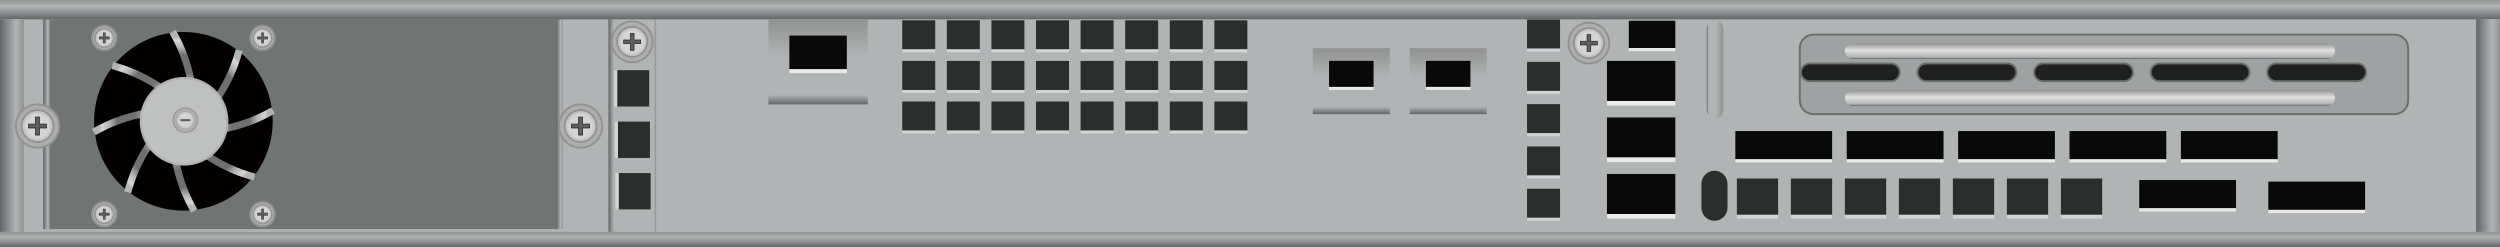 <?xml version="1.0" encoding="utf-8"?>
<!-- Generator: Adobe Illustrator 16.0.0, SVG Export Plug-In . SVG Version: 6.00 Build 0)  -->
<!DOCTYPE svg PUBLIC "-//W3C//DTD SVG 1.1//EN" "http://www.w3.org/Graphics/SVG/1.1/DTD/svg11.dtd">
<svg version="1.1" id="图层_1" xmlns="http://www.w3.org/2000/svg" xmlns:xlink="http://www.w3.org/1999/xlink" x="0px" y="0px"
	 width="1275.59px" height="126.14px" viewBox="0 0 1275.59 126.14" enable-background="new 0 0 1275.59 126.14"
	 xml:space="preserve">
<rect y="0" fill="#B1B4B5" width="1275.59" height="126.142"/>
<rect x="22.14" y="9.845" fill="#707574" width="263.746" height="107.044"/>
<linearGradient id="SVGID_1_" gradientUnits="userSpaceOnUse" x1="283.9" y1="63.367" x2="287.16" y2="63.367">
	<stop  offset="0" style="stop-color:#636666"/>
	<stop  offset="0.673" style="stop-color:#B1B4B5"/>
	<stop  offset="1" style="stop-color:#919292"/>
</linearGradient>
<rect x="283.9" y="9.845" fill="url(#SVGID_1_)" width="3.26" height="107.044"/>
<linearGradient id="SVGID_2_" gradientUnits="userSpaceOnUse" x1="310.444" y1="64.072" x2="334.804" y2="64.072">
	<stop  offset="0" style="stop-color:#636666"/>
	<stop  offset="0.112" style="stop-color:#B1B4B5"/>
	<stop  offset="0.944" style="stop-color:#B1B4B5"/>
	<stop  offset="1" style="stop-color:#919292"/>
</linearGradient>
<rect x="310.444" y="9.845" fill="url(#SVGID_2_)" width="24.359" height="108.454"/>
<linearGradient id="SVGID_3_" gradientUnits="userSpaceOnUse" x1="22.14" y1="63.367" x2="25.399" y2="63.367">
	<stop  offset="0" style="stop-color:#636666"/>
	<stop  offset="0.673" style="stop-color:#B1B4B5"/>
	<stop  offset="1" style="stop-color:#919292"/>
</linearGradient>
<rect x="22.14" y="9.845" fill="url(#SVGID_3_)" width="3.26" height="107.044"/>
<g>
	<g>
		<g>
			<circle fill="#030000" cx="93.577" cy="61.889" r="45.567"/>
			<g>
				<g>
					<g>
						<linearGradient id="SVGID_4_" gradientUnits="userSpaceOnUse" x1="46.916" y1="61.889" x2="88.038" y2="61.889">
							<stop  offset="0" style="stop-color:#B1B4B5"/>
							<stop  offset="0.081" style="stop-color:#B1B4B5"/>
							<stop  offset="0.129" style="stop-color:#D5D5D5"/>
							<stop  offset="0.22" style="stop-color:#B1B4B5"/>
							<stop  offset="0.312" style="stop-color:#717071"/>
							<stop  offset="0.532" style="stop-color:#717071"/>
							<stop  offset="0.688" style="stop-color:#B1B4B5"/>
							<stop  offset="0.882" style="stop-color:#717071"/>
							<stop  offset="1" style="stop-color:#B1B4B5"/>
						</linearGradient>
						<path fill="url(#SVGID_4_)" d="M48.754,68.992l-1.839-3.152c12.399-7.229,26.619-11.054,41.123-11.054v3.65
							C74.18,58.436,60.596,62.086,48.754,68.992z"/>
					</g>
					<g>
						
							<linearGradient id="SVGID_5_" gradientUnits="userSpaceOnUse" x1="-9627.196" y1="319.678" x2="-9586.074" y2="319.678" gradientTransform="matrix(-1 0 0 -1 -9486.957 381.566)">
							<stop  offset="0" style="stop-color:#B1B4B5"/>
							<stop  offset="0.081" style="stop-color:#B1B4B5"/>
							<stop  offset="0.129" style="stop-color:#D5D5D5"/>
							<stop  offset="0.22" style="stop-color:#B1B4B5"/>
							<stop  offset="0.312" style="stop-color:#717071"/>
							<stop  offset="0.532" style="stop-color:#717071"/>
							<stop  offset="0.688" style="stop-color:#B1B4B5"/>
							<stop  offset="0.882" style="stop-color:#717071"/>
							<stop  offset="1" style="stop-color:#B1B4B5"/>
						</linearGradient>
						<path fill="url(#SVGID_5_)" d="M138.4,54.786l1.838,3.154c-12.398,7.23-26.619,11.052-41.123,11.052v-3.65
							C112.975,65.342,126.559,61.69,138.4,54.786z"/>
					</g>
				</g>
				<g>
					<g>
						
							<linearGradient id="SVGID_6_" gradientUnits="userSpaceOnUse" x1="-4892.432" y1="-4619.673" x2="-4851.309" y2="-4619.673" gradientTransform="matrix(0 1 -1 0 -4526.096 4907.662)">
							<stop  offset="0" style="stop-color:#B1B4B5"/>
							<stop  offset="0.081" style="stop-color:#B1B4B5"/>
							<stop  offset="0.129" style="stop-color:#D5D5D5"/>
							<stop  offset="0.22" style="stop-color:#B1B4B5"/>
							<stop  offset="0.312" style="stop-color:#717071"/>
							<stop  offset="0.532" style="stop-color:#717071"/>
							<stop  offset="0.688" style="stop-color:#B1B4B5"/>
							<stop  offset="0.882" style="stop-color:#717071"/>
							<stop  offset="1" style="stop-color:#B1B4B5"/>
						</linearGradient>
						<path fill="url(#SVGID_6_)" d="M86.475,17.065l3.153-1.836c7.231,12.398,11.053,26.619,11.053,41.123h-3.65
							C97.03,42.493,93.38,28.909,86.475,17.065z"/>
					</g>
					<g>
						
							<linearGradient id="SVGID_7_" gradientUnits="userSpaceOnUse" x1="-4687.846" y1="5001.24" x2="-4646.725" y2="5001.24" gradientTransform="matrix(0 -1 1 0 -4907.662 -4579.295)">
							<stop  offset="0" style="stop-color:#B1B4B5"/>
							<stop  offset="0.081" style="stop-color:#B1B4B5"/>
							<stop  offset="0.129" style="stop-color:#D5D5D5"/>
							<stop  offset="0.22" style="stop-color:#B1B4B5"/>
							<stop  offset="0.312" style="stop-color:#717071"/>
							<stop  offset="0.532" style="stop-color:#717071"/>
							<stop  offset="0.688" style="stop-color:#B1B4B5"/>
							<stop  offset="0.882" style="stop-color:#717071"/>
							<stop  offset="1" style="stop-color:#B1B4B5"/>
						</linearGradient>
						<path fill="url(#SVGID_7_)" d="M100.681,106.711l-3.153,1.84c-7.23-12.396-11.053-26.619-11.053-41.121h3.65
							C90.125,81.287,93.775,94.871,100.681,106.711z"/>
					</g>
				</g>
				<g>
					<g>
						
							<linearGradient id="SVGID_8_" gradientUnits="userSpaceOnUse" x1="-8256.196" y1="-3119.534" x2="-8215.072" y2="-3119.534" gradientTransform="matrix(-0.707 0.707 -0.707 -0.707 -7917.206 3661.029)">
							<stop  offset="0" style="stop-color:#B1B4B5"/>
							<stop  offset="0.081" style="stop-color:#B1B4B5"/>
							<stop  offset="0.129" style="stop-color:#D5D5D5"/>
							<stop  offset="0.22" style="stop-color:#B1B4B5"/>
							<stop  offset="0.312" style="stop-color:#717071"/>
							<stop  offset="0.532" style="stop-color:#717071"/>
							<stop  offset="0.688" style="stop-color:#B1B4B5"/>
							<stop  offset="0.882" style="stop-color:#717071"/>
							<stop  offset="1" style="stop-color:#B1B4B5"/>
						</linearGradient>
						<path fill="url(#SVGID_8_)" d="M120.249,25.173l3.53,0.93c-3.654,13.879-11.007,26.639-21.263,36.894l-2.581-2.582
							C109.735,50.616,116.759,38.429,120.249,25.173z"/>
					</g>
					<g>
						
							<linearGradient id="SVGID_9_" gradientUnits="userSpaceOnUse" x1="-1324.033" y1="3501.259" x2="-1282.909" y2="3501.259" gradientTransform="matrix(0.707 -0.707 0.707 0.707 -1478.934 -3317.079)">
							<stop  offset="0" style="stop-color:#B1B4B5"/>
							<stop  offset="0.081" style="stop-color:#B1B4B5"/>
							<stop  offset="0.129" style="stop-color:#D5D5D5"/>
							<stop  offset="0.22" style="stop-color:#B1B4B5"/>
							<stop  offset="0.312" style="stop-color:#717071"/>
							<stop  offset="0.532" style="stop-color:#717071"/>
							<stop  offset="0.688" style="stop-color:#B1B4B5"/>
							<stop  offset="0.882" style="stop-color:#717071"/>
							<stop  offset="1" style="stop-color:#B1B4B5"/>
						</linearGradient>
						<path fill="url(#SVGID_9_)" d="M66.905,98.607l-3.529-0.93c3.654-13.881,11.007-26.641,21.263-36.894l2.581,2.582
							C77.419,73.164,70.396,85.352,66.905,98.607z"/>
					</g>
				</g>
				<g>
					<g>
						
							<linearGradient id="SVGID_10_" gradientUnits="userSpaceOnUse" x1="-8073.912" y1="3683.544" x2="-8032.788" y2="3683.544" gradientTransform="matrix(-0.707 -0.707 0.707 -0.707 -8187.123 -3009.544)">
							<stop  offset="0" style="stop-color:#B1B4B5"/>
							<stop  offset="0.081" style="stop-color:#B1B4B5"/>
							<stop  offset="0.129" style="stop-color:#D5D5D5"/>
							<stop  offset="0.22" style="stop-color:#B1B4B5"/>
							<stop  offset="0.312" style="stop-color:#717071"/>
							<stop  offset="0.532" style="stop-color:#717071"/>
							<stop  offset="0.688" style="stop-color:#B1B4B5"/>
							<stop  offset="0.882" style="stop-color:#717071"/>
							<stop  offset="1" style="stop-color:#B1B4B5"/>
						</linearGradient>
						<path fill="url(#SVGID_10_)" d="M130.295,88.563l-0.929,3.531c-13.88-3.656-26.638-11.01-36.894-21.264l2.581-2.582
							C104.852,78.047,117.04,85.072,130.295,88.563z"/>
					</g>
					<g>
						
							<linearGradient id="SVGID_11_" gradientUnits="userSpaceOnUse" x1="-1506.317" y1="-3301.817" x2="-1465.193" y2="-3301.817" gradientTransform="matrix(0.707 0.707 -0.707 0.707 -1209.016 3428.729)">
							<stop  offset="0" style="stop-color:#B1B4B5"/>
							<stop  offset="0.081" style="stop-color:#B1B4B5"/>
							<stop  offset="0.129" style="stop-color:#D5D5D5"/>
							<stop  offset="0.22" style="stop-color:#B1B4B5"/>
							<stop  offset="0.312" style="stop-color:#717071"/>
							<stop  offset="0.532" style="stop-color:#717071"/>
							<stop  offset="0.688" style="stop-color:#B1B4B5"/>
							<stop  offset="0.882" style="stop-color:#717071"/>
							<stop  offset="1" style="stop-color:#B1B4B5"/>
						</linearGradient>
						<path fill="url(#SVGID_11_)" d="M56.861,35.22l0.929-3.529c13.88,3.654,26.639,11.006,36.895,21.264l-2.581,2.58
							C82.303,45.733,70.117,38.708,56.861,35.22z"/>
					</g>
				</g>
			</g>
			<circle fill="#B1B4B5" cx="93.921" cy="61.891" r="22.634"/>
			<circle fill="#BFC0C0" cx="93.921" cy="61.891" r="21.468"/>
		</g>
		<g>
			<g>
				<path fill="#AFAEAE" d="M59.461,109.26c0,3.461-2.809,6.266-6.273,6.266c-3.465,0-6.273-2.805-6.273-6.266
					c0-3.463,2.808-6.268,6.273-6.268C56.653,102.992,59.461,105.797,59.461,109.26"/>
				<ellipse fill="none" stroke="#929292" stroke-miterlimit="10" cx="53.188" cy="109.26" rx="6.273" ry="6.266"/>
				<path fill="#AFAEAE" d="M57.797,109.26c0,2.543-2.064,4.604-4.609,4.604c-2.545,0-4.609-2.061-4.609-4.604
					c0-2.545,2.063-4.604,4.609-4.604C55.733,104.656,57.797,106.715,57.797,109.26"/>
				<ellipse fill="none" stroke="#929292" stroke-miterlimit="10" cx="53.188" cy="109.26" rx="4.609" ry="4.604"/>
				<g>
					<g>
						<defs>
							<rect id="SVGID_12_" x="48.843" y="104.92" width="8.69" height="8.68"/>
						</defs>
						<clipPath id="SVGID_13_">
							<use xlink:href="#SVGID_12_"  overflow="visible"/>
						</clipPath>
						<path clip-path="url(#SVGID_13_)" fill="#BEBEBD" d="M57.532,109.26c0,2.396-1.945,4.34-4.344,4.34s-4.344-1.943-4.344-4.34
							s1.945-4.34,4.344-4.34S57.532,106.863,57.532,109.26"/>
						<path clip-path="url(#SVGID_13_)" fill="#C0C0C0" d="M57.43,109.26c0,2.34-1.899,4.236-4.242,4.236
							c-2.343,0-4.242-1.896-4.242-4.236s1.899-4.238,4.242-4.238C55.531,105.021,57.43,106.92,57.43,109.26"/>
						<path clip-path="url(#SVGID_13_)" fill="#C2C3C3" d="M57.328,109.26c0,2.283-1.853,4.135-4.139,4.135s-4.14-1.852-4.14-4.135
							s1.854-4.137,4.14-4.137S57.328,106.977,57.328,109.26"/>
						<path clip-path="url(#SVGID_13_)" fill="#C4C5C4" d="M57.226,109.26c0,2.229-1.808,4.033-4.037,4.033
							c-2.23,0-4.038-1.805-4.038-4.033s1.808-4.033,4.038-4.033C55.418,105.227,57.226,107.031,57.226,109.26"/>
						<path clip-path="url(#SVGID_13_)" fill="#C6C8C8" d="M57.124,109.26c0,2.17-1.763,3.93-3.936,3.93s-3.936-1.76-3.936-3.93
							c0-2.172,1.763-3.934,3.936-3.934S57.124,107.088,57.124,109.26"/>
						<path clip-path="url(#SVGID_13_)" fill="#C9CACB" d="M57.021,109.26c0,2.113-1.716,3.83-3.833,3.83
							c-2.118,0-3.833-1.717-3.833-3.83c0-2.115,1.715-3.83,3.833-3.83C55.305,105.43,57.021,107.145,57.021,109.26"/>
						<path clip-path="url(#SVGID_13_)" fill="#CBCDCD" d="M56.919,109.26c0,2.057-1.67,3.729-3.731,3.729
							c-2.061,0-3.73-1.672-3.73-3.729c0-2.061,1.669-3.729,3.73-3.729C55.249,105.531,56.919,107.199,56.919,109.26"/>
						<path clip-path="url(#SVGID_13_)" fill="#CCCFD0" d="M56.817,109.26c0,2.002-1.625,3.625-3.629,3.625
							s-3.629-1.623-3.629-3.625s1.625-3.625,3.629-3.625S56.817,107.258,56.817,109.26"/>
						<path clip-path="url(#SVGID_13_)" fill="#D0D2D2" d="M56.715,109.26c0,1.945-1.579,3.523-3.526,3.523
							s-3.527-1.578-3.527-3.523c0-1.947,1.579-3.523,3.527-3.523S56.715,107.313,56.715,109.26"/>
						<path clip-path="url(#SVGID_13_)" fill="#D2D4D5" d="M56.613,109.26c0,1.889-1.533,3.42-3.424,3.42
							c-1.892,0-3.424-1.531-3.424-3.42c0-1.891,1.533-3.422,3.424-3.422C55.08,105.838,56.613,107.369,56.613,109.26"/>
					</g>
				</g>
				<polygon fill="#605F5E" points="52.621,111.869 52.621,109.826 50.576,109.826 50.576,108.691 52.621,108.691 52.621,106.648 
					53.756,106.648 53.756,108.691 55.8,108.691 55.8,109.826 53.756,109.826 53.756,111.869 				"/>
				<path fill="#221714" d="M53.658,106.748v1.846v0.197h0.197h1.848v0.936h-1.848h-0.197v0.197v1.846h-0.938v-1.846v-0.197h-0.197
					h-1.848v-0.936h1.848h0.197v-0.197v-1.846H53.658z M53.854,106.553h-1.332v2.041h-2.044v1.33h2.044v2.043h1.332v-2.043h2.044
					v-1.33h-2.044V106.553z"/>
			</g>
			<g>
				<path fill="#AFAEAE" d="M140.239,109.26c0,3.461-2.808,6.266-6.273,6.266c-3.464,0-6.272-2.805-6.272-6.266
					c0-3.463,2.809-6.268,6.272-6.268C137.431,102.992,140.239,105.797,140.239,109.26"/>
				<ellipse fill="none" stroke="#929292" stroke-miterlimit="10" cx="133.966" cy="109.26" rx="6.273" ry="6.266"/>
				<path fill="#AFAEAE" d="M138.574,109.26c0,2.543-2.063,4.604-4.609,4.604c-2.545,0-4.608-2.061-4.608-4.604
					c0-2.545,2.063-4.604,4.608-4.604C136.511,104.656,138.574,106.715,138.574,109.26"/>
				<circle fill="none" stroke="#929292" stroke-miterlimit="10" cx="133.966" cy="109.26" r="4.608"/>
				<g>
					<g>
						<defs>
							<rect id="SVGID_14_" x="129.62" y="104.92" width="8.691" height="8.68"/>
						</defs>
						<clipPath id="SVGID_15_">
							<use xlink:href="#SVGID_14_"  overflow="visible"/>
						</clipPath>
						<path clip-path="url(#SVGID_15_)" fill="#BEBEBD" d="M138.31,109.26c0,2.396-1.944,4.34-4.344,4.34
							c-2.398,0-4.344-1.943-4.344-4.34s1.945-4.34,4.344-4.34C136.365,104.92,138.31,106.863,138.31,109.26"/>
						<path clip-path="url(#SVGID_15_)" fill="#C0C0C0" d="M138.208,109.26c0,2.34-1.899,4.236-4.243,4.236
							c-2.342,0-4.241-1.896-4.241-4.236s1.899-4.238,4.241-4.238C136.309,105.021,138.208,106.92,138.208,109.26"/>
						<path clip-path="url(#SVGID_15_)" fill="#C2C3C3" d="M138.105,109.26c0,2.283-1.853,4.135-4.14,4.135
							c-2.286,0-4.139-1.852-4.139-4.135s1.854-4.137,4.139-4.137C136.252,105.123,138.105,106.977,138.105,109.26"/>
						<path clip-path="url(#SVGID_15_)" fill="#C4C5C4" d="M138.003,109.26c0,2.229-1.807,4.033-4.038,4.033
							c-2.229,0-4.037-1.805-4.037-4.033s1.808-4.033,4.037-4.033C136.196,105.227,138.003,107.031,138.003,109.26"/>
						<path clip-path="url(#SVGID_15_)" fill="#C6C8C8" d="M137.901,109.26c0,2.17-1.762,3.93-3.936,3.93
							c-2.172,0-3.935-1.76-3.935-3.93c0-2.172,1.762-3.934,3.935-3.934C136.139,105.326,137.901,107.088,137.901,109.26"/>
						<path clip-path="url(#SVGID_15_)" fill="#C9CACB" d="M137.799,109.26c0,2.113-1.716,3.83-3.833,3.83
							c-2.117,0-3.833-1.717-3.833-3.83c0-2.115,1.716-3.83,3.833-3.83C136.083,105.43,137.799,107.145,137.799,109.26"/>
						<path clip-path="url(#SVGID_15_)" fill="#CBCDCD" d="M137.697,109.26c0,2.057-1.67,3.729-3.731,3.729
							c-2.061,0-3.73-1.672-3.73-3.729c0-2.061,1.669-3.729,3.73-3.729C136.026,105.531,137.697,107.199,137.697,109.26"/>
						<path clip-path="url(#SVGID_15_)" fill="#CCCFD0" d="M137.595,109.26c0,2.002-1.625,3.625-3.63,3.625
							c-2.003,0-3.628-1.623-3.628-3.625s1.625-3.625,3.628-3.625C135.97,105.635,137.595,107.258,137.595,109.26"/>
						<path clip-path="url(#SVGID_15_)" fill="#D0D2D2" d="M137.493,109.26c0,1.945-1.579,3.523-3.527,3.523
							c-1.947,0-3.526-1.578-3.526-3.523c0-1.947,1.579-3.523,3.526-3.523C135.914,105.736,137.493,107.313,137.493,109.26"/>
						<path clip-path="url(#SVGID_15_)" fill="#D2D4D5" d="M137.391,109.26c0,1.889-1.533,3.42-3.425,3.42
							c-1.891,0-3.424-1.531-3.424-3.42c0-1.891,1.533-3.422,3.424-3.422C135.857,105.838,137.391,107.369,137.391,109.26"/>
					</g>
				</g>
				<polygon fill="#605F5E" points="133.398,111.869 133.398,109.826 131.354,109.826 131.354,108.691 133.398,108.691 
					133.398,106.648 134.533,106.648 134.533,108.691 136.578,108.691 136.578,109.826 134.533,109.826 134.533,111.869 				"/>
				<path fill="#221714" d="M134.436,106.748v1.846v0.197h0.196h1.848v0.936h-1.848h-0.196v0.197v1.846h-0.938v-1.846v-0.197H133.3
					h-1.848v-0.936h1.848h0.197v-0.197v-1.846H134.436z M134.632,106.553H133.3v2.041h-2.044v1.33h2.044v2.043h1.332v-2.043h2.044
					v-1.33h-2.044V106.553z"/>
			</g>
		</g>
		<g>
			<g>
				<path fill="#AFAEAE" d="M59.461,19.368c0,3.461-2.809,6.266-6.273,6.266c-3.465,0-6.273-2.805-6.273-6.266
					c0-3.462,2.808-6.268,6.273-6.268C56.653,13.101,59.461,15.906,59.461,19.368"/>
				<ellipse fill="none" stroke="#929292" stroke-miterlimit="10" cx="53.188" cy="19.368" rx="6.273" ry="6.266"/>
				<path fill="#AFAEAE" d="M57.797,19.368c0,2.543-2.064,4.604-4.609,4.604c-2.545,0-4.609-2.061-4.609-4.604
					c0-2.545,2.063-4.605,4.609-4.605C55.733,14.763,57.797,16.823,57.797,19.368"/>
				<ellipse fill="none" stroke="#929292" stroke-miterlimit="10" cx="53.188" cy="19.368" rx="4.609" ry="4.604"/>
				<g>
					<g>
						<defs>
							<rect id="SVGID_16_" x="48.843" y="15.029" width="8.69" height="8.679"/>
						</defs>
						<clipPath id="SVGID_17_">
							<use xlink:href="#SVGID_16_"  overflow="visible"/>
						</clipPath>
						<path clip-path="url(#SVGID_17_)" fill="#BEBEBD" d="M57.532,19.368c0,2.396-1.945,4.34-4.344,4.34s-4.344-1.943-4.344-4.34
							c0-2.398,1.945-4.339,4.344-4.339S57.532,16.97,57.532,19.368"/>
						<path clip-path="url(#SVGID_17_)" fill="#C0C0C0" d="M57.43,19.368c0,2.34-1.899,4.236-4.242,4.236
							c-2.343,0-4.242-1.896-4.242-4.236c0-2.339,1.899-4.238,4.242-4.238C55.531,15.13,57.43,17.029,57.43,19.368"/>
						<path clip-path="url(#SVGID_17_)" fill="#C2C3C3" d="M57.328,19.368c0,2.283-1.853,4.135-4.139,4.135s-4.14-1.852-4.14-4.135
							s1.854-4.137,4.14-4.137S57.328,17.085,57.328,19.368"/>
						<path clip-path="url(#SVGID_17_)" fill="#C4C5C4" d="M57.226,19.368c0,2.227-1.808,4.033-4.037,4.033
							c-2.23,0-4.038-1.807-4.038-4.033c0-2.229,1.808-4.033,4.038-4.033C55.418,15.335,57.226,17.14,57.226,19.368"/>
						<path clip-path="url(#SVGID_17_)" fill="#C6C8C8" d="M57.124,19.368c0,2.17-1.763,3.93-3.936,3.93s-3.936-1.76-3.936-3.93
							c0-2.171,1.763-3.934,3.936-3.934S57.124,17.197,57.124,19.368"/>
						<path clip-path="url(#SVGID_17_)" fill="#C9CACB" d="M57.021,19.368c0,2.113-1.716,3.83-3.833,3.83
							c-2.118,0-3.833-1.717-3.833-3.83c0-2.115,1.715-3.83,3.833-3.83C55.305,15.538,57.021,17.253,57.021,19.368"/>
						<path clip-path="url(#SVGID_17_)" fill="#CBCDCD" d="M56.919,19.368c0,2.057-1.67,3.727-3.731,3.727
							c-2.061,0-3.73-1.67-3.73-3.727c0-2.061,1.669-3.729,3.73-3.729C55.249,15.64,56.919,17.308,56.919,19.368"/>
						<path clip-path="url(#SVGID_17_)" fill="#CCCFD0" d="M56.817,19.368c0,2.002-1.625,3.625-3.629,3.625
							s-3.629-1.623-3.629-3.625s1.625-3.625,3.629-3.625S56.817,17.366,56.817,19.368"/>
						<path clip-path="url(#SVGID_17_)" fill="#D0D2D2" d="M56.715,19.368c0,1.945-1.579,3.523-3.526,3.523
							s-3.527-1.578-3.527-3.523c0-1.947,1.579-3.525,3.527-3.525S56.715,17.421,56.715,19.368"/>
						<path clip-path="url(#SVGID_17_)" fill="#D2D4D5" d="M56.613,19.368c0,1.889-1.533,3.42-3.424,3.42
							c-1.892,0-3.424-1.531-3.424-3.42c0-1.891,1.533-3.421,3.424-3.421C55.08,15.947,56.613,17.478,56.613,19.368"/>
					</g>
				</g>
				<polygon fill="#605F5E" points="52.621,21.978 52.621,19.935 50.576,19.935 50.576,18.8 52.621,18.8 52.621,16.757 
					53.756,16.757 53.756,18.8 55.8,18.8 55.8,19.935 53.756,19.935 53.756,21.978 				"/>
				<path fill="#221714" d="M53.658,16.856v1.846v0.197h0.197h1.848v0.936h-1.848h-0.197v0.197v1.846h-0.938v-1.846v-0.197h-0.197
					h-1.848v-0.936h1.848h0.197v-0.197v-1.846H53.658z M53.854,16.661h-1.332v2.041h-2.044v1.33h2.044v2.043h1.332v-2.043h2.044
					v-1.33h-2.044V16.661z"/>
			</g>
			<g>
				<path fill="#AFAEAE" d="M140.239,19.368c0,3.461-2.808,6.266-6.273,6.266c-3.464,0-6.272-2.805-6.272-6.266
					c0-3.462,2.809-6.268,6.272-6.268C137.431,13.101,140.239,15.906,140.239,19.368"/>
				<ellipse fill="none" stroke="#929292" stroke-miterlimit="10" cx="133.966" cy="19.368" rx="6.273" ry="6.266"/>
				<path fill="#AFAEAE" d="M138.574,19.368c0,2.543-2.063,4.604-4.609,4.604c-2.545,0-4.608-2.061-4.608-4.604
					c0-2.545,2.063-4.605,4.608-4.605C136.511,14.763,138.574,16.823,138.574,19.368"/>
				<circle fill="none" stroke="#929292" stroke-miterlimit="10" cx="133.966" cy="19.368" r="4.608"/>
				<g>
					<g>
						<defs>
							<rect id="SVGID_18_" x="129.62" y="15.029" width="8.691" height="8.679"/>
						</defs>
						<clipPath id="SVGID_19_">
							<use xlink:href="#SVGID_18_"  overflow="visible"/>
						</clipPath>
						<path clip-path="url(#SVGID_19_)" fill="#BEBEBD" d="M138.31,19.368c0,2.396-1.944,4.34-4.344,4.34
							c-2.398,0-4.344-1.943-4.344-4.34c0-2.398,1.945-4.339,4.344-4.339C136.365,15.029,138.31,16.97,138.31,19.368"/>
						<path clip-path="url(#SVGID_19_)" fill="#C0C0C0" d="M138.208,19.368c0,2.34-1.899,4.236-4.243,4.236
							c-2.342,0-4.241-1.896-4.241-4.236c0-2.339,1.899-4.238,4.241-4.238C136.309,15.13,138.208,17.029,138.208,19.368"/>
						<path clip-path="url(#SVGID_19_)" fill="#C2C3C3" d="M138.105,19.368c0,2.283-1.853,4.135-4.14,4.135
							c-2.286,0-4.139-1.852-4.139-4.135s1.854-4.137,4.139-4.137C136.252,15.231,138.105,17.085,138.105,19.368"/>
						<path clip-path="url(#SVGID_19_)" fill="#C4C5C4" d="M138.003,19.368c0,2.227-1.807,4.033-4.038,4.033
							c-2.229,0-4.037-1.807-4.037-4.033c0-2.229,1.808-4.033,4.037-4.033C136.196,15.335,138.003,17.14,138.003,19.368"/>
						<path clip-path="url(#SVGID_19_)" fill="#C6C8C8" d="M137.901,19.368c0,2.17-1.762,3.93-3.936,3.93
							c-2.172,0-3.935-1.76-3.935-3.93c0-2.171,1.762-3.934,3.935-3.934C136.139,15.435,137.901,17.197,137.901,19.368"/>
						<path clip-path="url(#SVGID_19_)" fill="#C9CACB" d="M137.799,19.368c0,2.113-1.716,3.83-3.833,3.83
							c-2.117,0-3.833-1.717-3.833-3.83c0-2.115,1.716-3.83,3.833-3.83C136.083,15.538,137.799,17.253,137.799,19.368"/>
						<path clip-path="url(#SVGID_19_)" fill="#CBCDCD" d="M137.697,19.368c0,2.057-1.67,3.727-3.731,3.727
							c-2.061,0-3.73-1.67-3.73-3.727c0-2.061,1.669-3.729,3.73-3.729C136.026,15.64,137.697,17.308,137.697,19.368"/>
						<path clip-path="url(#SVGID_19_)" fill="#CCCFD0" d="M137.595,19.368c0,2.002-1.625,3.625-3.63,3.625
							c-2.003,0-3.628-1.623-3.628-3.625s1.625-3.625,3.628-3.625C135.97,15.743,137.595,17.366,137.595,19.368"/>
						<path clip-path="url(#SVGID_19_)" fill="#D0D2D2" d="M137.493,19.368c0,1.945-1.579,3.523-3.527,3.523
							c-1.947,0-3.526-1.578-3.526-3.523c0-1.947,1.579-3.525,3.526-3.525C135.914,15.843,137.493,17.421,137.493,19.368"/>
						<path clip-path="url(#SVGID_19_)" fill="#D2D4D5" d="M137.391,19.368c0,1.889-1.533,3.42-3.425,3.42
							c-1.891,0-3.424-1.531-3.424-3.42c0-1.891,1.533-3.421,3.424-3.421C135.857,15.947,137.391,17.478,137.391,19.368"/>
					</g>
				</g>
				<polygon fill="#605F5E" points="133.398,21.978 133.398,19.935 131.354,19.935 131.354,18.8 133.398,18.8 133.398,16.757 
					134.533,16.757 134.533,18.8 136.578,18.8 136.578,19.935 134.533,19.935 134.533,21.978 				"/>
				<path fill="#221714" d="M134.436,16.856v1.846v0.197h0.196h1.848v0.936h-1.848h-0.196v0.197v1.846h-0.938v-1.846v-0.197H133.3
					h-1.848v-0.936h1.848h0.197v-0.197v-1.846H134.436z M134.632,16.661H133.3v2.041h-2.044v1.33h2.044v2.043h1.332v-2.043h2.044
					v-1.33h-2.044V16.661z"/>
			</g>
		</g>
	</g>
	<g>
		<path fill="none" stroke="#929292" stroke-miterlimit="10" d="M100.623,61.315c0,3.333-2.707,6.039-6.046,6.039
			s-6.046-2.705-6.046-6.039c0-3.338,2.707-6.042,6.046-6.042S100.623,57.977,100.623,61.315z"/>
		<g>
			<path fill="#AFAEAE" d="M100.623,61.315c0,3.333-2.707,6.039-6.046,6.039s-6.046-2.705-6.046-6.039
				c0-3.338,2.707-6.042,6.046-6.042S100.623,57.977,100.623,61.315"/>
			<g>
				<g>
					<defs>
						<rect id="SVGID_20_" x="90.39" y="57.131" width="8.375" height="8.365"/>
					</defs>
					<clipPath id="SVGID_21_">
						<use xlink:href="#SVGID_20_"  overflow="visible"/>
					</clipPath>
					<path clip-path="url(#SVGID_21_)" fill="#BEBEBD" d="M98.764,61.315c0,2.309-1.875,4.181-4.187,4.181
						c-2.313,0-4.187-1.873-4.187-4.181c0-2.311,1.875-4.184,4.187-4.184C96.89,57.131,98.764,59.004,98.764,61.315"/>
					<path clip-path="url(#SVGID_21_)" fill="#C0C0C0" d="M98.666,61.315c0,2.254-1.831,4.082-4.088,4.082
						c-2.258,0-4.088-1.828-4.088-4.082c0-2.256,1.831-4.086,4.088-4.086C96.835,57.229,98.666,59.059,98.666,61.315"/>
					<path clip-path="url(#SVGID_21_)" fill="#C2C3C3" d="M98.567,61.315c0,2.199-1.786,3.984-3.99,3.984s-3.99-1.785-3.99-3.984
						c0-2.203,1.786-3.989,3.99-3.989S98.567,59.112,98.567,61.315"/>
					<path clip-path="url(#SVGID_21_)" fill="#C4C5C4" d="M98.469,61.315c0,2.146-1.742,3.886-3.891,3.886s-3.892-1.74-3.892-3.886
						c0-2.148,1.742-3.889,3.892-3.889S98.469,59.167,98.469,61.315"/>
					<path clip-path="url(#SVGID_21_)" fill="#C6C8C8" d="M98.37,61.315c0,2.092-1.698,3.787-3.792,3.787
						c-2.095,0-3.792-1.695-3.792-3.787c0-2.094,1.698-3.791,3.792-3.791C96.672,57.524,98.37,59.221,98.37,61.315"/>
					<path clip-path="url(#SVGID_21_)" fill="#C9CACB" d="M98.272,61.315c0,2.037-1.654,3.689-3.694,3.689s-3.695-1.652-3.695-3.689
						c0-2.039,1.654-3.691,3.695-3.691S98.272,59.276,98.272,61.315"/>
					<path clip-path="url(#SVGID_21_)" fill="#CBCDCD" d="M98.173,61.315c0,1.982-1.609,3.591-3.595,3.591
						c-1.986,0-3.595-1.609-3.595-3.591c0-1.984,1.609-3.594,3.595-3.594C96.563,57.721,98.173,59.331,98.173,61.315"/>
					<path clip-path="url(#SVGID_21_)" fill="#CCCFD0" d="M98.075,61.315c0,1.928-1.566,3.492-3.498,3.492s-3.498-1.564-3.498-3.492
						c0-1.932,1.567-3.496,3.498-3.496S98.075,59.383,98.075,61.315"/>
					<path clip-path="url(#SVGID_21_)" fill="#D0D2D2" d="M97.977,61.315c0,1.873-1.521,3.394-3.399,3.394
						c-1.877,0-3.399-1.521-3.399-3.394c0-1.877,1.522-3.396,3.399-3.396C96.455,57.918,97.977,59.438,97.977,61.315"/>
					<path clip-path="url(#SVGID_21_)" fill="#D2D4D5" d="M97.878,61.315c0,1.82-1.478,3.294-3.3,3.294
						c-1.823,0-3.301-1.474-3.301-3.294c0-1.822,1.478-3.299,3.301-3.299C96.4,58.016,97.878,59.493,97.878,61.315"/>
				</g>
			</g>
			<rect x="92.09" y="60.76" fill="#605F5E" width="4.974" height="1.105"/>
		</g>
	</g>
</g>
<linearGradient id="SVGID_22_" gradientUnits="userSpaceOnUse" x1="637.795" y1="9.845" x2="637.795" y2="0">
	<stop  offset="0" style="stop-color:#636666"/>
	<stop  offset="0.673" style="stop-color:#B1B4B5"/>
	<stop  offset="1" style="stop-color:#919292"/>
</linearGradient>
<rect fill="url(#SVGID_22_)" width="1275.59" height="9.845"/>
<linearGradient id="SVGID_23_" gradientUnits="userSpaceOnUse" x1="637.795" y1="126.143" x2="637.795" y2="118.299">
	<stop  offset="0" style="stop-color:#636666"/>
	<stop  offset="0.673" style="stop-color:#B1B4B5"/>
	<stop  offset="1" style="stop-color:#919292"/>
</linearGradient>
<rect y="118.299" fill="url(#SVGID_23_)" width="1275.59" height="7.844"/>
<g>
	<path fill="#AFAEAE" d="M307.297,64.314c0,6.102-4.95,11.049-11.06,11.049c-6.11,0-11.06-4.947-11.06-11.049
		c0-6.104,4.95-11.052,11.06-11.052C302.348,53.263,307.297,58.21,307.297,64.314"/>
	<ellipse fill="none" stroke="#929292" stroke-miterlimit="10" cx="296.237" cy="64.314" rx="11.06" ry="11.049"/>
	<path fill="#AFAEAE" d="M304.364,64.314c0,4.482-3.639,8.117-8.127,8.117c-4.487,0-8.127-3.635-8.127-8.117
		c0-4.484,3.64-8.12,8.127-8.12C300.726,56.195,304.364,59.831,304.364,64.314"/>
	<ellipse fill="none" stroke="#929292" stroke-miterlimit="10" cx="296.237" cy="64.314" rx="8.127" ry="8.117"/>
	<g>
		<g>
			<defs>
				<rect id="SVGID_24_" x="288.576" y="56.661" width="15.324" height="15.306"/>
			</defs>
			<clipPath id="SVGID_25_">
				<use xlink:href="#SVGID_24_"  overflow="visible"/>
			</clipPath>
			<path clip-path="url(#SVGID_25_)" fill="#BEBEBD" d="M303.897,64.314c0,4.225-3.43,7.652-7.66,7.652
				c-4.229,0-7.659-3.428-7.659-7.652c0-4.227,3.43-7.653,7.659-7.653C300.467,56.661,303.897,60.087,303.897,64.314"/>
			<path clip-path="url(#SVGID_25_)" fill="#C0C0C0" d="M303.716,64.314c0,4.125-3.348,7.471-7.479,7.471s-7.479-3.346-7.479-7.471
				c0-4.126,3.348-7.474,7.479-7.474S303.716,60.188,303.716,64.314"/>
			<path clip-path="url(#SVGID_25_)" fill="#C2C3C3" d="M303.538,64.314c0,4.025-3.27,7.291-7.301,7.291
				c-4.031,0-7.297-3.266-7.297-7.291c0-4.028,3.266-7.294,7.297-7.294C300.269,57.021,303.538,60.287,303.538,64.314"/>
			<path clip-path="url(#SVGID_25_)" fill="#C4C5C4" d="M303.356,64.314c0,3.928-3.187,7.111-7.119,7.111
				c-3.932,0-7.119-3.184-7.119-7.111c0-3.929,3.188-7.113,7.119-7.113C300.17,57.201,303.356,60.385,303.356,64.314"/>
			<path clip-path="url(#SVGID_25_)" fill="#C6C8C8" d="M303.176,64.314c0,3.824-3.107,6.932-6.938,6.932s-6.938-3.107-6.938-6.932
				c0-3.829,3.107-6.935,6.938-6.935S303.176,60.486,303.176,64.314"/>
			<path clip-path="url(#SVGID_25_)" fill="#C9CACB" d="M302.996,64.314c0,3.729-3.025,6.752-6.759,6.752
				c-3.735,0-6.759-3.023-6.759-6.752c0-3.73,3.024-6.753,6.759-6.753C299.971,57.561,302.996,60.584,302.996,64.314"/>
			<path clip-path="url(#SVGID_25_)" fill="#CBCDCD" d="M302.816,64.314c0,3.629-2.947,6.57-6.579,6.57
				c-3.633,0-6.578-2.941-6.578-6.57c0-3.63,2.945-6.574,6.578-6.574C299.869,57.741,302.816,60.684,302.816,64.314"/>
			<path clip-path="url(#SVGID_25_)" fill="#CCCFD0" d="M302.636,64.314c0,3.527-2.865,6.393-6.398,6.393s-6.399-2.865-6.399-6.393
				c0-3.532,2.866-6.392,6.399-6.392S302.636,60.783,302.636,64.314"/>
			<path clip-path="url(#SVGID_25_)" fill="#D0D2D2" d="M302.456,64.314c0,3.43-2.783,6.211-6.219,6.211
				c-3.435,0-6.218-2.781-6.218-6.211c0-3.431,2.784-6.214,6.218-6.214C299.673,58.1,302.456,60.883,302.456,64.314"/>
			<path clip-path="url(#SVGID_25_)" fill="#D2D4D5" d="M302.275,64.314c0,3.33-2.703,6.031-6.038,6.031
				c-3.335,0-6.038-2.701-6.038-6.031c0-3.333,2.702-6.034,6.038-6.034C299.572,58.281,302.275,60.982,302.275,64.314"/>
		</g>
	</g>
	<polygon fill="#605F5E" points="295.237,68.914 295.237,65.314 291.632,65.314 291.632,63.313 295.237,63.313 295.237,59.711 
		297.237,59.711 297.237,63.313 300.844,63.313 300.844,65.314 297.237,65.314 297.237,68.914 	"/>
	<path fill="#221714" d="M297.064,59.885v3.254v0.348h0.345h3.261v1.652h-3.261h-0.345v0.348v3.254h-1.653v-3.254v-0.348h-0.349
		h-3.259v-1.652h3.259h0.349v-0.348v-3.254H297.064z M297.409,59.54h-2.346v3.6h-3.605v2.347h3.605v3.602h2.346v-3.602h3.605v-2.347
		h-3.605V59.54z"/>
</g>
<g>
	<path fill="#AFAEAE" d="M332.994,21.341c0,5.75-4.664,10.413-10.422,10.413c-5.757,0-10.422-4.663-10.422-10.413
		c0-5.752,4.665-10.414,10.422-10.414C328.33,10.927,332.994,15.589,332.994,21.341"/>
	<ellipse fill="none" stroke="#929292" stroke-miterlimit="10" cx="322.572" cy="21.341" rx="10.422" ry="10.413"/>
	<path fill="#AFAEAE" d="M330.23,21.341c0,4.224-3.429,7.65-7.659,7.65c-4.229,0-7.658-3.426-7.658-7.65
		c0-4.226,3.43-7.652,7.658-7.652C326.801,13.689,330.23,17.115,330.23,21.341"/>
	<ellipse fill="none" stroke="#929292" stroke-miterlimit="10" cx="322.572" cy="21.341" rx="7.658" ry="7.65"/>
	<g>
		<g>
			<defs>
				<rect id="SVGID_26_" x="315.352" y="14.129" width="14.44" height="14.423"/>
			</defs>
			<clipPath id="SVGID_27_">
				<use xlink:href="#SVGID_26_"  overflow="visible"/>
			</clipPath>
			<path clip-path="url(#SVGID_27_)" fill="#BEBEBD" d="M329.79,21.341c0,3.982-3.232,7.211-7.218,7.211
				c-3.985,0-7.217-3.229-7.217-7.211c0-3.983,3.232-7.212,7.217-7.212C326.558,14.129,329.79,17.357,329.79,21.341"/>
			<path clip-path="url(#SVGID_27_)" fill="#C0C0C0" d="M329.619,21.341c0,3.887-3.155,7.04-7.047,7.04
				c-3.893,0-7.047-3.153-7.047-7.04c0-3.889,3.154-7.043,7.047-7.043C326.464,14.298,329.619,17.452,329.619,21.341"/>
			<path clip-path="url(#SVGID_27_)" fill="#C2C3C3" d="M329.451,21.341c0,3.794-3.081,6.872-6.879,6.872s-6.876-3.078-6.876-6.872
				c0-3.795,3.078-6.873,6.876-6.873S329.451,17.545,329.451,21.341"/>
			<path clip-path="url(#SVGID_27_)" fill="#C4C5C4" d="M329.28,21.341c0,3.701-3.002,6.701-6.708,6.701s-6.709-3-6.709-6.701
				c0-3.702,3.003-6.703,6.709-6.703S329.28,17.639,329.28,21.341"/>
			<path clip-path="url(#SVGID_27_)" fill="#C6C8C8" d="M329.11,21.341c0,3.605-2.929,6.533-6.539,6.533
				c-3.61,0-6.539-2.928-6.539-6.533c0-3.608,2.928-6.535,6.539-6.535C326.182,14.806,329.11,17.733,329.11,21.341"/>
			<path clip-path="url(#SVGID_27_)" fill="#C9CACB" d="M328.94,21.341c0,3.513-2.85,6.362-6.369,6.362
				c-3.52,0-6.369-2.849-6.369-6.362c0-3.514,2.849-6.364,6.369-6.364C326.09,14.977,328.94,17.827,328.94,21.341"/>
			<path clip-path="url(#SVGID_27_)" fill="#CBCDCD" d="M328.771,21.341c0,3.419-2.777,6.191-6.2,6.191
				c-3.423,0-6.199-2.772-6.199-6.191c0-3.421,2.775-6.194,6.199-6.194C325.994,15.146,328.771,17.919,328.771,21.341"/>
			<path clip-path="url(#SVGID_27_)" fill="#CCCFD0" d="M328.601,21.341c0,3.325-2.7,6.024-6.029,6.024s-6.03-2.699-6.03-6.024
				c0-3.328,2.701-6.023,6.03-6.023S328.601,18.013,328.601,21.341"/>
			<path clip-path="url(#SVGID_27_)" fill="#D0D2D2" d="M328.432,21.341c0,3.232-2.622,5.854-5.86,5.854
				c-3.236,0-5.859-2.622-5.859-5.854c0-3.233,2.623-5.856,5.859-5.856C325.81,15.485,328.432,18.107,328.432,21.341"/>
			<path clip-path="url(#SVGID_27_)" fill="#D2D4D5" d="M328.261,21.341c0,3.138-2.547,5.684-5.689,5.684
				c-3.143,0-5.689-2.545-5.689-5.684c0-3.14,2.546-5.685,5.689-5.685C325.714,15.656,328.261,18.201,328.261,21.341"/>
		</g>
	</g>
	<polygon fill="#605F5E" points="321.629,25.676 321.629,22.283 318.232,22.283 318.232,20.397 321.629,20.397 321.629,17.003 
		323.515,17.003 323.515,20.397 326.912,20.397 326.912,22.283 323.515,22.283 323.515,25.676 	"/>
	<path fill="#221714" d="M323.351,17.167v3.067v0.327h0.326h3.072v1.557h-3.072h-0.326v0.327v3.067h-1.557v-3.067v-0.327h-0.329
		h-3.071v-1.557h3.071h0.329v-0.327v-3.067H323.351z M323.676,16.842h-2.211v3.392h-3.396v2.211h3.396v3.394h2.211v-3.394h3.397
		v-2.211h-3.397V16.842z"/>
</g>
<g>
	<path fill="#AFAEAE" d="M821.129,21.978c0,5.75-4.664,10.413-10.422,10.413s-10.422-4.663-10.422-10.413
		c0-5.751,4.664-10.414,10.422-10.414S821.129,16.226,821.129,21.978"/>
	<ellipse fill="none" stroke="#929292" stroke-miterlimit="10" cx="810.707" cy="21.978" rx="10.422" ry="10.413"/>
	<path fill="#AFAEAE" d="M818.365,21.978c0,4.225-3.43,7.65-7.658,7.65s-7.658-3.426-7.658-7.65c0-4.225,3.43-7.651,7.658-7.651
		S818.365,17.752,818.365,21.978"/>
	<ellipse fill="none" stroke="#929292" stroke-miterlimit="10" cx="810.707" cy="21.978" rx="7.658" ry="7.65"/>
	<g>
		<g>
			<defs>
				<rect id="SVGID_28_" x="803.486" y="14.766" width="14.439" height="14.422"/>
			</defs>
			<clipPath id="SVGID_29_">
				<use xlink:href="#SVGID_28_"  overflow="visible"/>
			</clipPath>
			<path clip-path="url(#SVGID_29_)" fill="#BEBEBD" d="M817.924,21.978c0,3.982-3.23,7.211-7.217,7.211s-7.217-3.229-7.217-7.211
				c0-3.983,3.23-7.211,7.217-7.211S817.924,17.995,817.924,21.978"/>
			<path clip-path="url(#SVGID_29_)" fill="#C0C0C0" d="M817.754,21.978c0,3.887-3.154,7.041-7.047,7.041s-7.047-3.153-7.047-7.041
				c0-3.889,3.154-7.042,7.047-7.042S817.754,18.089,817.754,21.978"/>
			<path clip-path="url(#SVGID_29_)" fill="#C2C3C3" d="M817.586,21.978c0,3.794-3.08,6.872-6.879,6.872s-6.877-3.078-6.877-6.872
				c0-3.795,3.078-6.873,6.877-6.873S817.586,18.183,817.586,21.978"/>
			<path clip-path="url(#SVGID_29_)" fill="#C4C5C4" d="M817.414,21.978c0,3.701-3.002,6.702-6.707,6.702s-6.709-3-6.709-6.702
				c0-3.702,3.004-6.703,6.709-6.703S817.414,18.276,817.414,21.978"/>
			<path clip-path="url(#SVGID_29_)" fill="#C6C8C8" d="M817.244,21.978c0,3.605-2.928,6.533-6.537,6.533
				c-3.611,0-6.539-2.928-6.539-6.533c0-3.607,2.928-6.534,6.539-6.534C814.316,15.443,817.244,18.37,817.244,21.978"/>
			<path clip-path="url(#SVGID_29_)" fill="#C9CACB" d="M817.076,21.978c0,3.514-2.852,6.363-6.369,6.363
				c-3.52,0-6.369-2.85-6.369-6.363s2.85-6.364,6.369-6.364C814.225,15.614,817.076,18.464,817.076,21.978"/>
			<path clip-path="url(#SVGID_29_)" fill="#CBCDCD" d="M816.906,21.978c0,3.42-2.777,6.192-6.199,6.192
				c-3.424,0-6.199-2.772-6.199-6.192c0-3.421,2.775-6.194,6.199-6.194C814.129,15.784,816.906,18.557,816.906,21.978"/>
			<path clip-path="url(#SVGID_29_)" fill="#CCCFD0" d="M816.736,21.978c0,3.325-2.701,6.024-6.029,6.024
				c-3.33,0-6.031-2.699-6.031-6.024c0-3.328,2.701-6.023,6.031-6.023C814.035,15.955,816.736,18.65,816.736,21.978"/>
			<path clip-path="url(#SVGID_29_)" fill="#D0D2D2" d="M816.566,21.978c0,3.232-2.623,5.854-5.859,5.854s-5.859-2.622-5.859-5.854
				c0-3.233,2.623-5.855,5.859-5.855S816.566,18.745,816.566,21.978"/>
			<path clip-path="url(#SVGID_29_)" fill="#D2D4D5" d="M816.396,21.978c0,3.139-2.547,5.684-5.689,5.684
				c-3.145,0-5.689-2.545-5.689-5.684c0-3.14,2.545-5.685,5.689-5.685C813.85,16.292,816.396,18.838,816.396,21.978"/>
		</g>
	</g>
	<polygon fill="#605F5E" points="809.764,26.313 809.764,22.92 806.367,22.92 806.367,21.034 809.764,21.034 809.764,17.641 
		811.648,17.641 811.648,21.034 815.047,21.034 815.047,22.92 811.648,22.92 811.648,26.313 	"/>
	<path fill="#221714" d="M811.484,17.804v3.067v0.327h0.326h3.072v1.557h-3.072h-0.326v0.327v3.067h-1.557v-3.067v-0.327H809.6
		h-3.07v-1.557h3.07h0.328v-0.327v-3.067H811.484z M811.811,17.479H809.6v3.392h-3.396v2.211h3.396v3.394h2.211v-3.394h3.398v-2.211
		h-3.398V17.479z"/>
</g>
<g>
	<rect x="314.914" y="35.791" fill="#2C2D2D" width="16.343" height="18.551"/>
	<rect x="313.244" y="35.791" fill="#D1D4D5" width="1.67" height="18.551"/>
</g>
<g>
	<g>
		<rect x="460.359" y="10.362" fill="#2C2D2D" width="16.831" height="14.829"/>
		<rect x="460.359" y="25.19" fill="#D1D4D5" width="16.831" height="1.515"/>
	</g>
	<g>
		<rect x="483.11" y="10.362" fill="#2C2D2D" width="16.831" height="14.829"/>
		<rect x="483.11" y="25.19" fill="#D1D4D5" width="16.831" height="1.515"/>
	</g>
	<g>
		<rect x="505.861" y="10.362" fill="#2C2D2D" width="16.832" height="14.829"/>
		<rect x="505.861" y="25.19" fill="#D1D4D5" width="16.832" height="1.515"/>
	</g>
	<g>
		<rect x="528.612" y="10.362" fill="#2C2D2D" width="16.831" height="14.829"/>
		<rect x="528.612" y="25.19" fill="#D1D4D5" width="16.831" height="1.515"/>
	</g>
	<g>
		<rect x="551.363" y="10.362" fill="#2C2D2D" width="16.831" height="14.829"/>
		<rect x="551.363" y="25.19" fill="#D1D4D5" width="16.831" height="1.515"/>
	</g>
	<g>
		<rect x="574.114" y="10.362" fill="#2C2D2D" width="16.831" height="14.829"/>
		<rect x="574.114" y="25.19" fill="#D1D4D5" width="16.831" height="1.515"/>
	</g>
	<g>
		<rect x="596.865" y="10.362" fill="#2C2D2D" width="16.831" height="14.829"/>
		<rect x="596.865" y="25.19" fill="#D1D4D5" width="16.831" height="1.515"/>
	</g>
	<g>
		<rect x="619.616" y="10.362" fill="#2C2D2D" width="16.831" height="14.829"/>
		<rect x="619.616" y="25.19" fill="#D1D4D5" width="16.831" height="1.515"/>
	</g>
</g>
<g>
	<g>
		<rect x="460.359" y="31.085" fill="#2C2D2D" width="16.831" height="14.829"/>
		<rect x="460.359" y="45.914" fill="#D1D4D5" width="16.831" height="1.515"/>
	</g>
	<g>
		<rect x="483.11" y="31.085" fill="#2C2D2D" width="16.831" height="14.829"/>
		<rect x="483.11" y="45.914" fill="#D1D4D5" width="16.831" height="1.515"/>
	</g>
	<g>
		<rect x="505.861" y="31.085" fill="#2C2D2D" width="16.832" height="14.829"/>
		<rect x="505.861" y="45.914" fill="#D1D4D5" width="16.832" height="1.515"/>
	</g>
	<g>
		<rect x="528.612" y="31.085" fill="#2C2D2D" width="16.831" height="14.829"/>
		<rect x="528.612" y="45.914" fill="#D1D4D5" width="16.831" height="1.515"/>
	</g>
	<g>
		<rect x="551.363" y="31.085" fill="#2C2D2D" width="16.831" height="14.829"/>
		<rect x="551.363" y="45.914" fill="#D1D4D5" width="16.831" height="1.515"/>
	</g>
	<g>
		<rect x="574.114" y="31.085" fill="#2C2D2D" width="16.831" height="14.829"/>
		<rect x="574.114" y="45.914" fill="#D1D4D5" width="16.831" height="1.515"/>
	</g>
	<g>
		<rect x="596.865" y="31.085" fill="#2C2D2D" width="16.831" height="14.829"/>
		<rect x="596.865" y="45.914" fill="#D1D4D5" width="16.831" height="1.515"/>
	</g>
	<g>
		<rect x="619.616" y="31.085" fill="#2C2D2D" width="16.831" height="14.829"/>
		<rect x="619.616" y="45.914" fill="#D1D4D5" width="16.831" height="1.515"/>
	</g>
</g>
<g>
	<rect x="460.359" y="51.808" fill="#2C2D2D" width="16.831" height="14.829"/>
	<rect x="460.359" y="66.637" fill="#D1D4D5" width="16.831" height="1.516"/>
</g>
<g>
	<rect x="483.11" y="51.808" fill="#2C2D2D" width="16.831" height="14.829"/>
	<rect x="483.11" y="66.637" fill="#D1D4D5" width="16.831" height="1.516"/>
</g>
<g>
	<rect x="505.861" y="51.808" fill="#2C2D2D" width="16.832" height="14.829"/>
	<rect x="505.861" y="66.637" fill="#D1D4D5" width="16.832" height="1.516"/>
</g>
<g>
	<rect x="528.612" y="51.808" fill="#2C2D2D" width="16.831" height="14.829"/>
	<rect x="528.612" y="66.637" fill="#D1D4D5" width="16.831" height="1.516"/>
</g>
<g>
	<rect x="779.162" y="9.979" fill="#2C2D2D" width="16.832" height="14.829"/>
	<rect x="779.162" y="24.807" fill="#D1D4D5" width="16.832" height="1.516"/>
</g>
<g>
	<rect x="779.162" y="31.56" fill="#2C2D2D" width="16.832" height="14.829"/>
	<rect x="779.162" y="46.389" fill="#D1D4D5" width="16.832" height="1.515"/>
</g>
<g>
	<rect x="779.162" y="53.142" fill="#2C2D2D" width="16.832" height="14.829"/>
	<rect x="779.162" y="67.971" fill="#D1D4D5" width="16.832" height="1.514"/>
</g>
<g>
	<rect x="886.215" y="91.066" fill="#2C2D2D" width="21.049" height="18.545"/>
	<rect x="886.215" y="109.611" fill="#D1D4D5" width="21.049" height="1.895"/>
</g>
<g>
	<rect x="913.77" y="91.066" fill="#2C2D2D" width="21.049" height="18.545"/>
	<rect x="913.77" y="109.611" fill="#D1D4D5" width="21.049" height="1.895"/>
</g>
<g>
	<rect x="941.324" y="91.066" fill="#2C2D2D" width="21.049" height="18.545"/>
	<rect x="941.324" y="109.611" fill="#D1D4D5" width="21.049" height="1.895"/>
</g>
<g>
	<rect x="968.879" y="91.066" fill="#2C2D2D" width="21.049" height="18.545"/>
	<rect x="968.879" y="109.611" fill="#D1D4D5" width="21.049" height="1.895"/>
</g>
<g>
	<rect x="996.434" y="91.066" fill="#2C2D2D" width="21.049" height="18.545"/>
	<rect x="996.434" y="109.611" fill="#D1D4D5" width="21.049" height="1.895"/>
</g>
<g>
	<rect x="1023.988" y="91.066" fill="#2C2D2D" width="21.049" height="18.545"/>
	<rect x="1023.988" y="109.611" fill="#D1D4D5" width="21.049" height="1.895"/>
</g>
<g>
	<rect x="1051.543" y="91.066" fill="#2C2D2D" width="21.049" height="18.545"/>
	<rect x="1051.543" y="109.611" fill="#D1D4D5" width="21.049" height="1.895"/>
</g>
<g>
	<rect x="779.162" y="74.723" fill="#2C2D2D" width="16.832" height="14.828"/>
	<rect x="779.162" y="89.551" fill="#D1D4D5" width="16.832" height="1.516"/>
</g>
<g>
	<rect x="779.162" y="96.305" fill="#2C2D2D" width="16.832" height="14.828"/>
	<rect x="779.162" y="111.133" fill="#D1D4D5" width="16.832" height="1.516"/>
</g>
<g>
	<rect x="551.363" y="51.808" fill="#2C2D2D" width="16.831" height="14.829"/>
	<rect x="551.363" y="66.637" fill="#D1D4D5" width="16.831" height="1.516"/>
</g>
<g>
	<rect x="574.114" y="51.808" fill="#2C2D2D" width="16.831" height="14.829"/>
	<rect x="574.114" y="66.637" fill="#D1D4D5" width="16.831" height="1.516"/>
</g>
<g>
	<rect x="596.865" y="51.808" fill="#2C2D2D" width="16.831" height="14.829"/>
	<rect x="596.865" y="66.637" fill="#D1D4D5" width="16.831" height="1.516"/>
</g>
<g>
	<rect x="619.616" y="51.808" fill="#2C2D2D" width="16.831" height="14.829"/>
	<rect x="619.616" y="66.637" fill="#D1D4D5" width="16.831" height="1.516"/>
</g>
<g>
	<rect x="315.287" y="62.04" fill="#2C2D2D" width="16.344" height="18.55"/>
	<rect x="313.617" y="62.04" fill="#D1D4D5" width="1.67" height="18.55"/>
</g>
<g>
	<rect x="315.661" y="88.289" fill="#2C2D2D" width="16.344" height="18.551"/>
	<rect x="313.991" y="88.289" fill="#D1D4D5" width="1.67" height="18.551"/>
</g>
<g>
	<linearGradient id="SVGID_30_" gradientUnits="userSpaceOnUse" x1="417.421" y1="53.263" x2="417.421" y2="9.845">
		<stop  offset="0" style="stop-color:#636666"/>
		<stop  offset="0.112" style="stop-color:#B1B4B5"/>
		<stop  offset="0.546" style="stop-color:#B1B4B5"/>
		<stop  offset="1" style="stop-color:#919292"/>
	</linearGradient>
	<rect x="392.077" y="9.845" fill="url(#SVGID_30_)" width="50.688" height="43.418"/>
	<g>
		<rect x="402.758" y="18.15" fill="#090909" width="29.327" height="17.187"/>
		<rect x="402.758" y="35.337" fill="#E9E9E9" width="29.327" height="1.961"/>
	</g>
</g>
<linearGradient id="SVGID_31_" gradientUnits="userSpaceOnUse" x1="689.486" y1="58.239" x2="689.486" y2="24.606">
	<stop  offset="0" style="stop-color:#636666"/>
	<stop  offset="0.112" style="stop-color:#B1B4B5"/>
	<stop  offset="0.546" style="stop-color:#B1B4B5"/>
	<stop  offset="1" style="stop-color:#919292"/>
</linearGradient>
<rect x="669.854" y="24.606" fill="url(#SVGID_31_)" width="39.266" height="33.632"/>
<g>
	<rect x="678.129" y="31.04" fill="#090909" width="22.717" height="13.313"/>
	<rect x="678.129" y="44.354" fill="#E9E9E9" width="22.717" height="1.519"/>
</g>
<g>
	<rect x="819.93" y="31.083" fill="#090909" width="34.881" height="20.441"/>
	<rect x="819.93" y="51.524" fill="#E9E9E9" width="34.881" height="2.333"/>
</g>
<g>
	<rect x="885.434" y="66.852" fill="#090909" width="49.385" height="14.42"/>
	<rect x="885.434" y="81.271" fill="#E9E9E9" width="49.385" height="1.646"/>
</g>
<g>
	<rect x="942.266" y="66.852" fill="#090909" width="49.385" height="14.42"/>
	<rect x="942.266" y="81.271" fill="#E9E9E9" width="49.385" height="1.646"/>
</g>
<g>
	<rect x="999.1" y="66.852" fill="#090909" width="49.385" height="14.42"/>
	<rect x="999.1" y="81.271" fill="#E9E9E9" width="49.385" height="1.646"/>
</g>
<g>
	<rect x="1055.932" y="66.852" fill="#090909" width="49.385" height="14.42"/>
	<rect x="1055.932" y="81.271" fill="#E9E9E9" width="49.385" height="1.646"/>
</g>
<g>
	<rect x="1112.764" y="66.852" fill="#090909" width="49.385" height="14.42"/>
	<rect x="1112.764" y="81.271" fill="#E9E9E9" width="49.385" height="1.646"/>
</g>
<g>
	<rect x="1091.516" y="91.854" fill="#090909" width="49.385" height="14.422"/>
	<rect x="1091.516" y="106.275" fill="#E9E9E9" width="49.385" height="1.645"/>
</g>
<g>
	<rect x="1157.375" y="92.662" fill="#090909" width="49.385" height="14.42"/>
	<rect x="1157.375" y="107.082" fill="#E9E9E9" width="49.385" height="1.646"/>
</g>
<g>
	<rect x="831.084" y="10.59" fill="#090909" width="23.727" height="13.904"/>
	<rect x="831.084" y="24.494" fill="#E9E9E9" width="23.727" height="1.587"/>
</g>
<g>
	<rect x="819.93" y="59.928" fill="#090909" width="34.881" height="20.441"/>
	<rect x="819.93" y="80.369" fill="#E9E9E9" width="34.881" height="2.334"/>
</g>
<g>
	<rect x="819.93" y="88.773" fill="#090909" width="34.881" height="20.441"/>
	<rect x="819.93" y="109.215" fill="#E9E9E9" width="34.881" height="2.332"/>
</g>
<g>
	<linearGradient id="SVGID_32_" gradientUnits="userSpaceOnUse" x1="738.911" y1="58.239" x2="738.911" y2="24.606">
		<stop  offset="0" style="stop-color:#636666"/>
		<stop  offset="0.112" style="stop-color:#B1B4B5"/>
		<stop  offset="0.546" style="stop-color:#B1B4B5"/>
		<stop  offset="1" style="stop-color:#919292"/>
	</linearGradient>
	<rect x="719.279" y="24.606" fill="url(#SVGID_32_)" width="39.264" height="33.632"/>
	<g>
		<rect x="727.553" y="31.04" fill="#090909" width="22.717" height="13.313"/>
		<rect x="727.553" y="44.354" fill="#E9E9E9" width="22.717" height="1.519"/>
	</g>
</g>
<linearGradient id="SVGID_33_" gradientUnits="userSpaceOnUse" x1="870.832" y1="35.459" x2="879.352" y2="35.459">
	<stop  offset="0" style="stop-color:#636666"/>
	<stop  offset="0.112" style="stop-color:#B1B4B5"/>
	<stop  offset="0.546" style="stop-color:#B1B4B5"/>
	<stop  offset="1" style="stop-color:#919292"/>
</linearGradient>
<path fill="url(#SVGID_33_)" d="M879.352,56.295c0,2.354-1.906,4.261-4.26,4.261l0,0c-2.354,0-4.26-1.907-4.26-4.261V14.623
	c0-2.353,1.906-4.261,4.26-4.261l0,0c2.354,0,4.26,1.908,4.26,4.261V56.295z"/>
<path fill="#2C2D2D" d="M881.439,105.988c0,3.678-2.98,6.66-6.658,6.66l0,0c-3.68,0-6.66-2.982-6.66-6.66V93.785
	c0-3.678,2.98-6.66,6.66-6.66l0,0c3.678,0,6.658,2.982,6.658,6.66V105.988z"/>
<path fill="#9FA2A3" stroke="#6D6D6D" stroke-miterlimit="10" d="M1228.744,51.239c0,3.866-3.133,7-7,7H925.318
	c-3.865,0-7-3.134-7-7V24.641c0-3.866,3.135-7,7-7h296.426c3.867,0,7,3.134,7,7V51.239z"/>
<path fill="#1F2020" stroke="#6D6D6D" stroke-miterlimit="10" d="M969.369,36.907c0,2.494-2.021,4.516-4.516,4.516H923.41
	c-2.494,0-4.516-2.021-4.516-4.516l0,0c0-2.494,2.021-4.516,4.516-4.516h41.443C967.348,32.391,969.369,34.413,969.369,36.907
	L969.369,36.907z"/>
<path fill="#1F2020" stroke="#6D6D6D" stroke-miterlimit="10" d="M1028.854,36.907c0,2.494-2.021,4.516-4.516,4.516h-41.443
	c-2.494,0-4.516-2.021-4.516-4.516l0,0c0-2.494,2.021-4.516,4.516-4.516h41.443C1026.832,32.391,1028.854,34.413,1028.854,36.907
	L1028.854,36.907z"/>
<path fill="#1F2020" stroke="#6D6D6D" stroke-miterlimit="10" d="M1088.338,36.907c0,2.494-2.021,4.516-4.516,4.516h-41.443
	c-2.494,0-4.516-2.021-4.516-4.516l0,0c0-2.494,2.021-4.516,4.516-4.516h41.443C1086.316,32.391,1088.338,34.413,1088.338,36.907
	L1088.338,36.907z"/>
<path fill="#1F2020" stroke="#6D6D6D" stroke-miterlimit="10" d="M1147.822,36.907c0,2.494-2.021,4.516-4.516,4.516h-41.445
	c-2.494,0-4.516-2.021-4.516-4.516l0,0c0-2.494,2.021-4.516,4.516-4.516h41.445C1145.801,32.391,1147.822,34.413,1147.822,36.907
	L1147.822,36.907z"/>
<path fill="#1F2020" stroke="#6D6D6D" stroke-miterlimit="10" d="M1207.305,36.907c0,2.494-2.021,4.516-4.516,4.516h-41.443
	c-2.494,0-4.516-2.021-4.516-4.516l0,0c0-2.494,2.021-4.516,4.516-4.516h41.443C1205.283,32.391,1207.305,34.413,1207.305,36.907
	L1207.305,36.907z"/>
<linearGradient id="SVGID_34_" gradientUnits="userSpaceOnUse" x1="1066.368" y1="30.086" x2="1066.368" y2="21.977">
	<stop  offset="0" style="stop-color:#636666"/>
	<stop  offset="0.112" style="stop-color:#B1B4B5"/>
	<stop  offset="0.546" style="stop-color:#E0E0DF"/>
	<stop  offset="1" style="stop-color:#919292"/>
</linearGradient>
<path fill="url(#SVGID_34_)" d="M1191.412,26.032c0,2.239-1.816,4.055-4.055,4.055H945.379c-2.238,0-4.055-1.815-4.055-4.055l0,0
	c0-2.239,1.816-4.055,4.055-4.055h241.979C1189.596,21.977,1191.412,23.792,1191.412,26.032L1191.412,26.032z"/>
<linearGradient id="SVGID_35_" gradientUnits="userSpaceOnUse" x1="1066.368" y1="54.023" x2="1066.368" y2="45.914">
	<stop  offset="0" style="stop-color:#636666"/>
	<stop  offset="0.112" style="stop-color:#B1B4B5"/>
	<stop  offset="0.546" style="stop-color:#E0E0DF"/>
	<stop  offset="1" style="stop-color:#919292"/>
</linearGradient>
<path fill="url(#SVGID_35_)" d="M1191.412,49.969c0,2.239-1.816,4.054-4.055,4.054H945.379c-2.238,0-4.055-1.815-4.055-4.054l0,0
	c0-2.24,1.816-4.055,4.055-4.055h241.979C1189.596,45.914,1191.412,47.729,1191.412,49.969L1191.412,49.969z"/>
<linearGradient id="SVGID_36_" gradientUnits="userSpaceOnUse" x1="1263.412" y1="64.072" x2="1275.59" y2="64.072">
	<stop  offset="0" style="stop-color:#636666"/>
	<stop  offset="0.673" style="stop-color:#B1B4B5"/>
	<stop  offset="1" style="stop-color:#919292"/>
</linearGradient>
<rect x="1263.412" y="9.845" fill="url(#SVGID_36_)" width="12.178" height="108.454"/>
<linearGradient id="SVGID_37_" gradientUnits="userSpaceOnUse" x1="0" y1="64.072" x2="12.179" y2="64.072">
	<stop  offset="0" style="stop-color:#636666"/>
	<stop  offset="0.673" style="stop-color:#B1B4B5"/>
	<stop  offset="1" style="stop-color:#919292"/>
</linearGradient>
<rect y="9.845" fill="url(#SVGID_37_)" width="12.179" height="108.454"/>
<g>
	<path fill="#AFAEAE" d="M30.197,64.314c0,6.102-4.95,11.049-11.061,11.049c-6.109,0-11.06-4.947-11.06-11.049
		c0-6.104,4.95-11.052,11.06-11.052C25.247,53.263,30.197,58.21,30.197,64.314"/>
	<ellipse fill="none" stroke="#929292" stroke-miterlimit="10" cx="19.137" cy="64.314" rx="11.06" ry="11.049"/>
	<path fill="#AFAEAE" d="M27.264,64.314c0,4.482-3.639,8.117-8.127,8.117c-4.487,0-8.126-3.635-8.126-8.117
		c0-4.484,3.639-8.12,8.126-8.12C23.625,56.195,27.264,59.831,27.264,64.314"/>
	<ellipse fill="none" stroke="#929292" stroke-miterlimit="10" cx="19.137" cy="64.314" rx="8.127" ry="8.117"/>
	<g>
		<g>
			<defs>
				<rect id="SVGID_38_" x="11.476" y="56.661" width="15.323" height="15.306"/>
			</defs>
			<clipPath id="SVGID_39_">
				<use xlink:href="#SVGID_38_"  overflow="visible"/>
			</clipPath>
			<path clip-path="url(#SVGID_39_)" fill="#BEBEBD" d="M26.797,64.314c0,4.225-3.43,7.652-7.66,7.652
				c-4.229,0-7.659-3.428-7.659-7.652c0-4.227,3.43-7.653,7.659-7.653C23.367,56.661,26.797,60.087,26.797,64.314"/>
			<path clip-path="url(#SVGID_39_)" fill="#C0C0C0" d="M26.616,64.314c0,4.125-3.349,7.471-7.479,7.471s-7.478-3.346-7.478-7.471
				c0-4.126,3.347-7.474,7.478-7.474S26.616,60.188,26.616,64.314"/>
			<path clip-path="url(#SVGID_39_)" fill="#C2C3C3" d="M26.438,64.314c0,4.025-3.27,7.291-7.301,7.291
				c-4.03,0-7.297-3.266-7.297-7.291c0-4.028,3.267-7.294,7.297-7.294C23.168,57.021,26.438,60.287,26.438,64.314"/>
			<path clip-path="url(#SVGID_39_)" fill="#C4C5C4" d="M26.256,64.314c0,3.928-3.187,7.111-7.119,7.111
				c-3.932,0-7.119-3.184-7.119-7.111c0-3.929,3.188-7.113,7.119-7.113C23.069,57.201,26.256,60.385,26.256,64.314"/>
			<path clip-path="url(#SVGID_39_)" fill="#C6C8C8" d="M26.076,64.314c0,3.824-3.108,6.932-6.939,6.932s-6.938-3.107-6.938-6.932
				c0-3.829,3.107-6.935,6.938-6.935S26.076,60.486,26.076,64.314"/>
			<path clip-path="url(#SVGID_39_)" fill="#C9CACB" d="M25.896,64.314c0,3.729-3.024,6.752-6.759,6.752s-6.758-3.023-6.758-6.752
				c0-3.73,3.024-6.753,6.758-6.753S25.896,60.584,25.896,64.314"/>
			<path clip-path="url(#SVGID_39_)" fill="#CBCDCD" d="M25.716,64.314c0,3.629-2.947,6.57-6.58,6.57s-6.578-2.941-6.578-6.57
				c0-3.63,2.945-6.574,6.578-6.574S25.716,60.684,25.716,64.314"/>
			<path clip-path="url(#SVGID_39_)" fill="#CCCFD0" d="M25.535,64.314c0,3.527-2.865,6.393-6.398,6.393
				c-3.533,0-6.399-2.865-6.399-6.393c0-3.532,2.866-6.392,6.399-6.392C22.67,57.922,25.535,60.783,25.535,64.314"/>
			<path clip-path="url(#SVGID_39_)" fill="#D0D2D2" d="M25.355,64.314c0,3.43-2.783,6.211-6.219,6.211
				c-3.434,0-6.218-2.781-6.218-6.211c0-3.431,2.784-6.214,6.218-6.214C22.573,58.1,25.355,60.883,25.355,64.314"/>
			<path clip-path="url(#SVGID_39_)" fill="#D2D4D5" d="M25.175,64.314c0,3.33-2.703,6.031-6.038,6.031
				c-3.335,0-6.037-2.701-6.037-6.031c0-3.333,2.702-6.034,6.037-6.034C22.472,58.281,25.175,60.982,25.175,64.314"/>
		</g>
	</g>
	<polygon fill="#605F5E" points="18.137,68.914 18.137,65.314 14.531,65.314 14.531,63.313 18.137,63.313 18.137,59.711 
		20.138,59.711 20.138,63.313 23.744,63.313 23.744,65.314 20.138,65.314 20.138,68.914 	"/>
	<path fill="#221714" d="M19.964,59.885v3.254v0.348h0.345h3.26v1.652h-3.26h-0.345v0.348v3.254h-1.653v-3.254v-0.348h-0.348h-3.259
		v-1.652h3.259h0.348v-0.348v-3.254H19.964z M20.309,59.54h-2.346v3.6h-3.604v2.347h3.604v3.602h2.346v-3.602h3.605v-2.347h-3.605
		V59.54z"/>
</g>
</svg>

